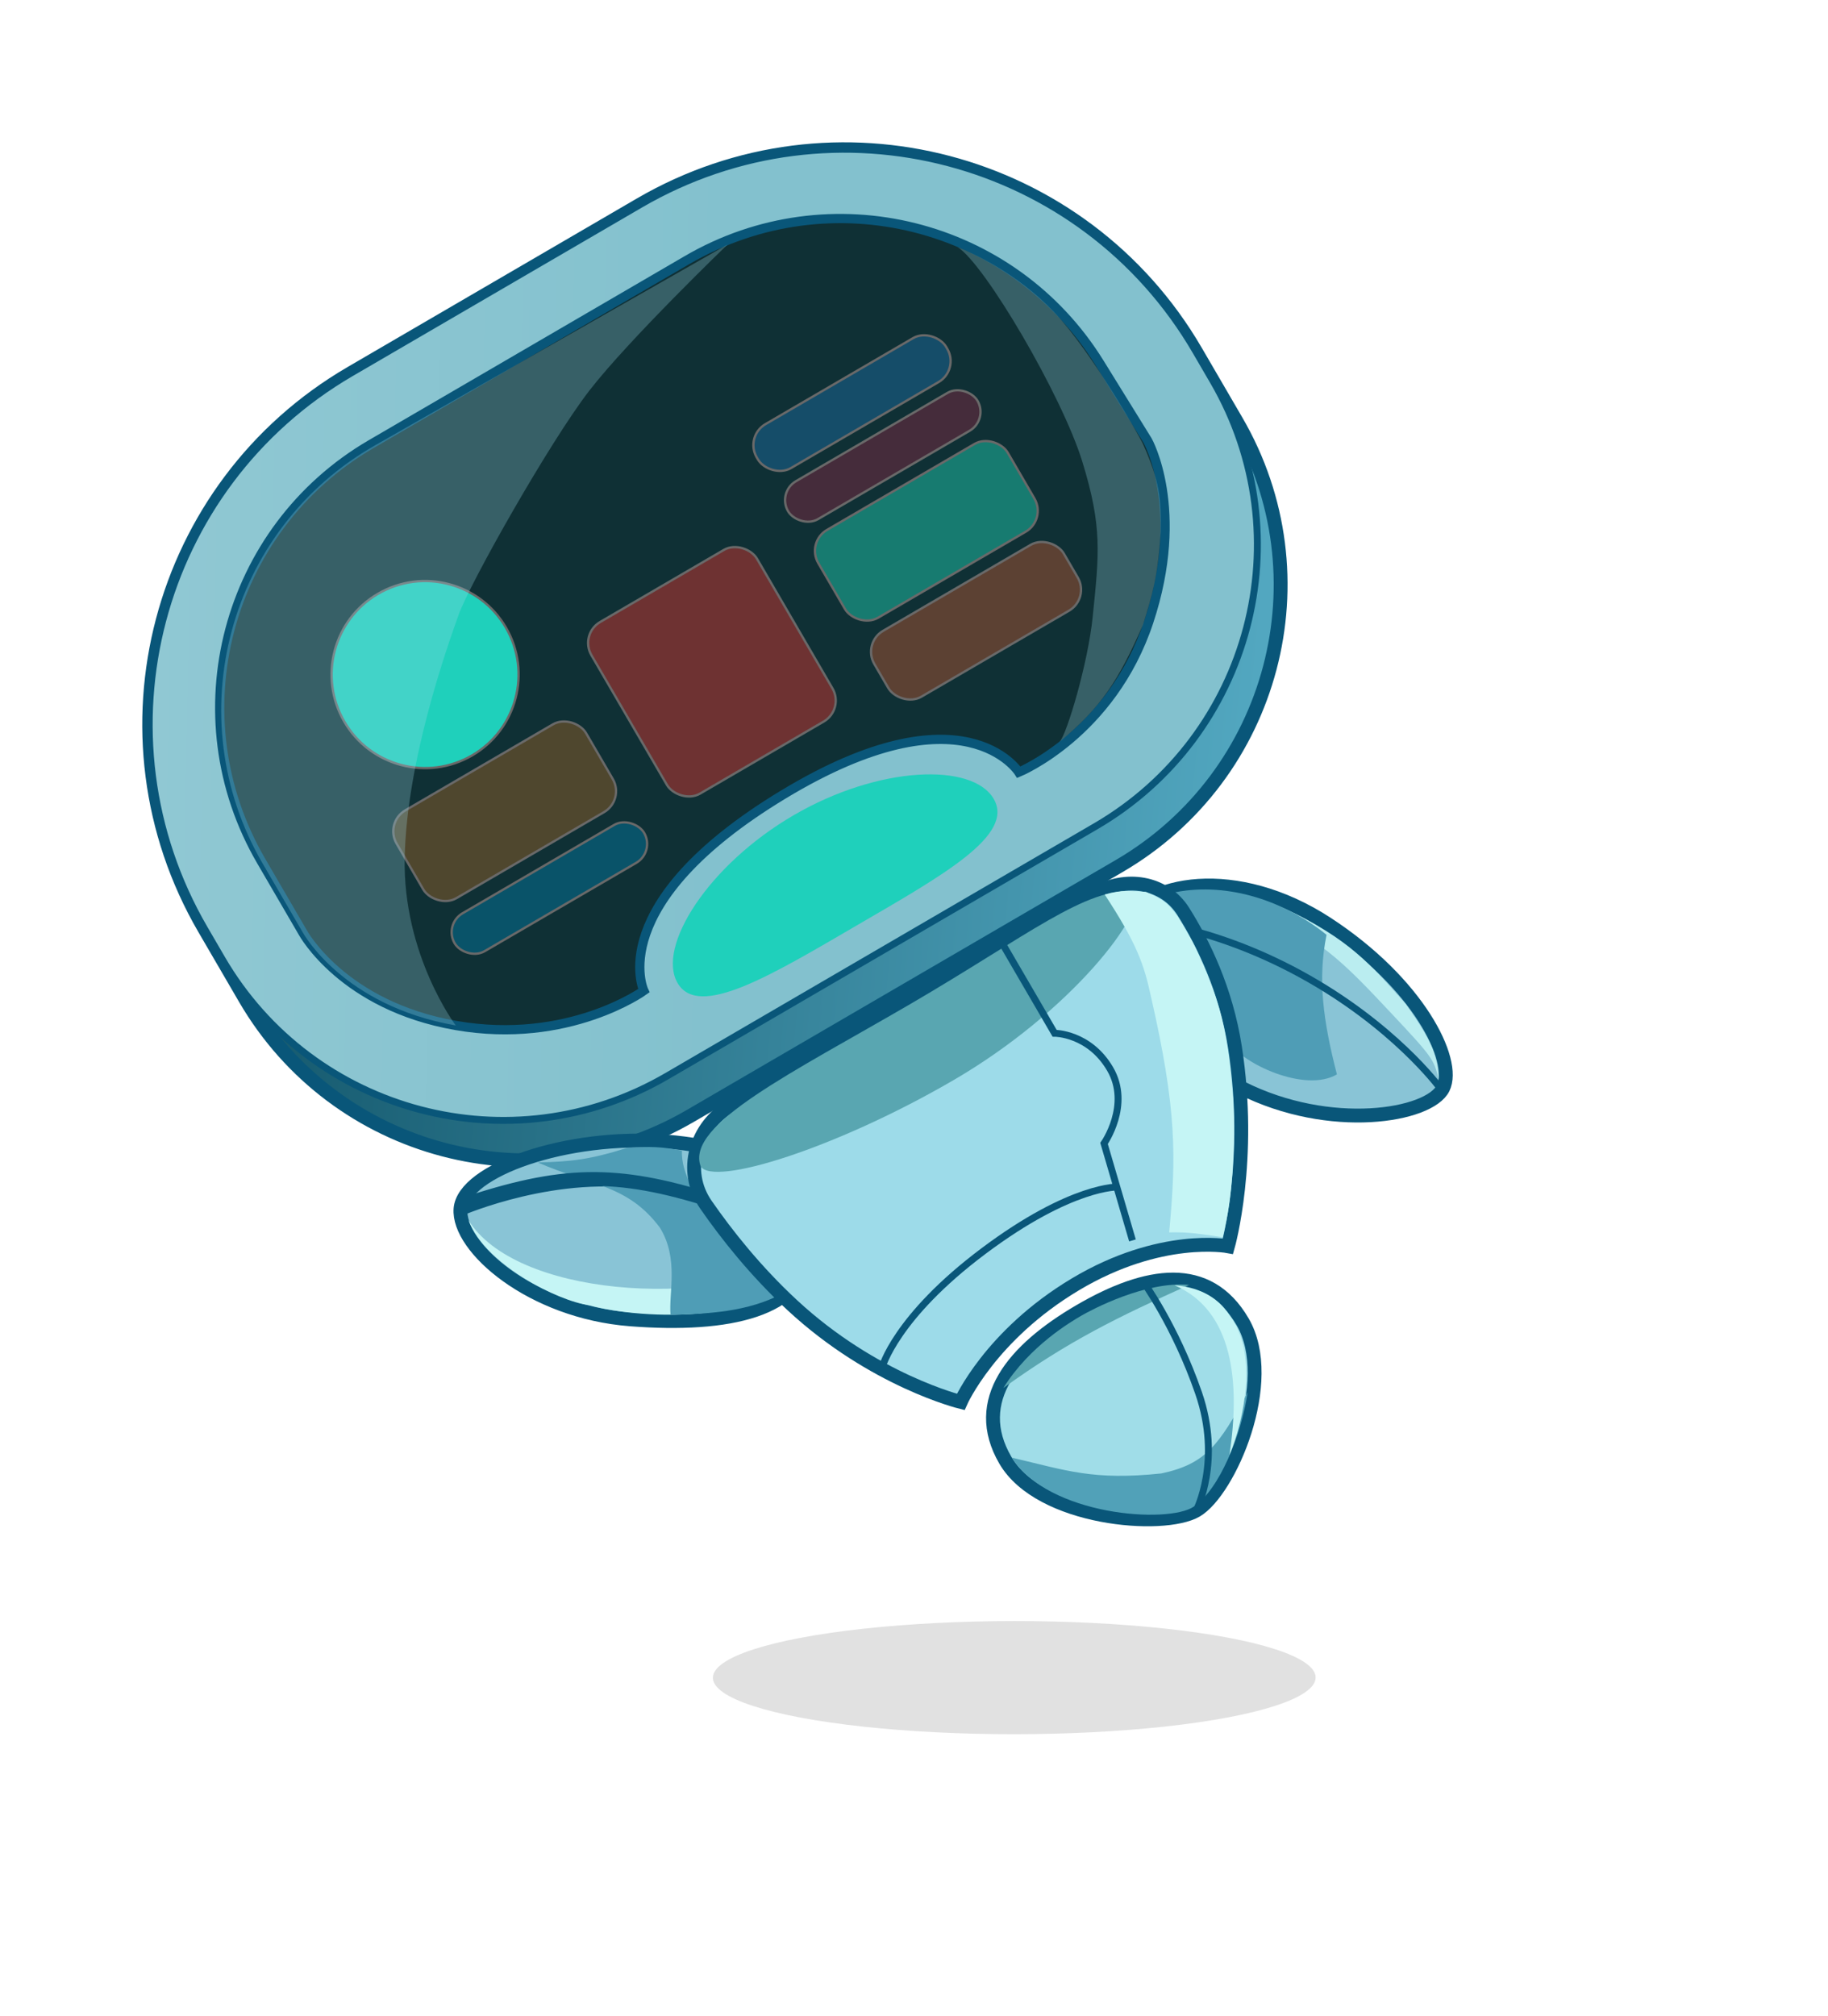 <svg width="792" height="873" viewBox="0 0 792 873" fill="none" xmlns="http://www.w3.org/2000/svg">
<g filter="url(#filter0_f_101_3)">
<ellipse cx="439.439" cy="726.557" rx="130.571" ry="24.5" transform="rotate(-0.025 439.439 726.557)" fill="black" fill-opacity="0.12"/>
</g>
<path d="M538.386 572.472C553.396 598.243 532.542 645.889 518.284 654.193C504.026 662.497 450.565 658.134 435.556 632.363C420.546 606.592 439.082 584.598 467.955 567.781C496.828 550.965 523.376 546.701 538.386 572.472Z" fill="#A0DDE8" stroke="#095679" stroke-width="6"/>
<g filter="url(#filter1_f_101_3)">
<path d="M438.4 631.285C454.153 656.383 506.115 660.123 517.277 652.465C528.44 644.807 537.766 621.575 540.561 603.029C528.171 625.825 522.382 634.062 503.143 638.131C473.628 641.23 462.173 636.865 438.4 631.285Z" fill="#51A1B8"/>
</g>
<g filter="url(#filter2_f_101_3)">
<path d="M468.539 569.777C464.218 572.293 446.072 582.862 434.716 601.116C462.965 580.743 484.332 570.394 515.183 556.476C496.441 554.699 472.86 567.261 468.539 569.777Z" fill="#59A6B1"/>
</g>
<path d="M495.137 554.843C495.137 554.843 509.125 573.891 519.29 603.267C529.456 632.642 518.284 654.193 518.284 654.193" stroke="#095679" stroke-width="3"/>
<g filter="url(#filter3_f_101_3)">
<path d="M532.845 569.913C527.277 560.719 517.62 557.236 508.92 556.652C534.428 567.651 537.403 598.893 532.66 630.197C539.374 614.1 544.89 585.826 532.845 569.913Z" fill="#C5F5F5"/>
</g>
<path d="M485.862 400.984C476.07 420.323 499.337 451.727 537.83 471.125C576.323 490.524 619.32 483.322 625.258 471.234C631.196 459.145 614.268 425.695 574.954 400.043C535.639 374.391 495.655 381.646 485.862 400.984Z" fill="#89C4D6" stroke="#095679" stroke-width="6"/>
<g filter="url(#filter4_f_101_3)">
<path d="M556.525 393.478C537.619 385.778 527.635 385.508 511.511 387.871C511.511 387.871 526.954 385.82 550.464 397.009C573.973 408.197 584.168 419.039 602.449 438.48C620.73 457.921 621.168 458.733 623.347 467.391C622.676 458.127 621.689 452.501 608.944 434.697C593.538 417.364 584.513 406.687 556.525 393.478Z" fill="#BAEDF0"/>
</g>
<g filter="url(#filter5_f_101_3)">
<path d="M533.038 451.712C534.069 447.495 517.007 394.455 507.404 386.792C529.977 381.745 555.126 389.085 574.747 404.853C570.845 423.94 573.201 441.923 579.229 465.313C565.212 473.488 537.866 460.3 533.038 451.712Z" fill="#4F9DB6"/>
</g>
<path d="M623.787 471.04C623.787 471.04 603.84 443.848 563.334 421.787C522.828 399.727 490.119 398.24 490.119 398.24" stroke="#095679" stroke-width="3"/>
<path d="M88.581 402.218C39.66 318.224 68.093 210.475 152.088 161.555L277.385 88.578C361.379 39.658 469.128 68.091 518.048 152.085L535.663 182.33C574.855 249.62 552.077 335.942 484.786 375.134L299 483.34C231.709 522.532 145.388 499.753 106.196 432.462L88.581 402.218Z" fill="url(#paint0_linear_101_3)" stroke="#095679" stroke-width="6"/>
<path d="M88.581 402.218C39.66 318.224 68.093 210.475 152.088 161.555L277.385 88.578C361.379 39.658 469.128 68.091 518.048 152.085L525.598 165.047C564.79 232.338 542.011 318.659 474.72 357.851L288.934 466.058C221.643 505.25 135.322 482.471 96.13 415.18L88.581 402.218Z" fill="url(#paint1_linear_101_3)" stroke="#095679" stroke-width="3"/>
<path d="M113.146 372.866C76.456 309.871 97.781 229.059 160.776 192.369L297.73 112.604C359.536 76.606 438.768 96.384 476.407 157.204L497.22 190.833C497.22 190.833 513.899 220.465 497.742 269.222C481.585 317.978 441.408 334.435 441.408 334.435C441.408 334.435 417.716 296.736 339.404 344.083C261.092 391.43 278.954 429.052 278.954 429.052C278.954 429.052 246.402 452.64 197.46 444.113C148.519 435.586 131.265 403.975 131.265 403.975L113.146 372.866Z" fill="#0F3035" stroke="#095679" stroke-width="4"/>
<g filter="url(#filter6_f_101_3)">
<path d="M430.531 345.978C439.704 361.726 408.491 379.066 371.505 400.608C334.519 422.149 302.741 441.497 293.568 425.748C284.395 409.999 306.838 374.623 343.824 353.081C380.811 331.539 421.359 330.229 430.531 345.978Z" fill="#1FD0BB"/>
</g>
<circle cx="184.175" cy="292.151" r="40.5" transform="rotate(-30.218 184.175 292.151)" fill="#1FD0BB" stroke="#696969"/>
<rect x="250.95" y="274.669" width="83" height="86" rx="10.5" transform="rotate(-30.218 250.95 274.669)" fill="#6E3232" stroke="#696969"/>
<rect x="166.532" y="356.239" width="95" height="44" rx="10.5" transform="rotate(-30.218 166.532 356.239)" fill="#4F472E" stroke="#696969"/>
<rect x="349.231" y="234.786" width="95" height="44" rx="10.5" transform="rotate(-30.218 349.231 234.786)" fill="#177B70" stroke="#696969"/>
<rect x="336.649" y="213.183" width="95" height="19" rx="9.5" transform="rotate(-30.218 336.649 213.183)" fill="#452C3B" stroke="#696969"/>
<rect x="322.557" y="188.987" width="95" height="22" rx="10.5" transform="rotate(-30.218 322.557 188.987)" fill="#154D69" stroke="#696969"/>
<rect x="373.532" y="278.495" width="95" height="33" rx="10.5" transform="rotate(-30.218 373.532 278.495)" fill="#5C4133" stroke="#696969"/>
<rect x="192.199" y="400.309" width="95" height="19" rx="9.5" transform="rotate(-30.218 192.199 400.309)" fill="#095369" stroke="#696969"/>
<path d="M456.696 135.164C440.367 118.057 421.249 109.551 414.866 107.004C426.634 114.288 460.077 171.297 468.889 199.812C477.701 228.327 476.195 239.904 473.414 267.19C471.361 287.336 462.294 317.641 459.161 321.202C477.203 306.188 484.658 294.637 495.15 270.731C499.342 257.371 501.626 249.742 502.879 230.355C503.166 216.368 502.408 208.303 495.311 192.523C494.763 190.774 473.024 152.271 456.696 135.164Z" fill="#9DDBE9" fill-opacity="0.28"/>
<path d="M113.794 373.979L131.265 403.975C131.265 403.975 148.519 435.586 197.46 444.113C197.46 444.113 174.447 413.541 175.339 371.361C176.228 329.365 193.678 280.351 198.597 266.535L198.661 266.356C203.49 252.791 238.229 191.234 255.412 169.075C272.595 146.916 315.236 105.88 315.236 105.88L162.535 192.842C98.751 229.167 76.852 310.55 113.794 373.979Z" fill="#9DDBE9" fill-opacity="0.28"/>
<path d="M199.525 523.539C198.228 540.255 230.198 568.077 273.167 571.388C316.135 574.699 348.093 567.231 350.038 542.172C351.984 517.112 331.554 497.705 288.585 494.394C245.616 491.083 200.822 506.824 199.525 523.539Z" fill="#89C4D6"/>
<path d="M199.525 523.539C198.228 540.255 230.198 568.077 273.167 571.388C316.135 574.699 348.093 567.231 350.038 542.172M199.525 523.539C200.822 506.824 245.616 491.083 288.585 494.394C331.554 497.705 351.984 517.112 350.038 542.172M199.525 523.539C199.525 523.539 242.067 505.127 281.776 512.667C321.484 520.206 350.038 542.172 350.038 542.172" stroke="#095679" stroke-width="6"/>
<g filter="url(#filter7_f_101_3)">
<path d="M255.065 565.219C241.96 563.594 210.001 547.49 202.962 528.445C222.951 560.778 303.853 567.471 351.512 544.921C336.109 574.143 278.572 571.78 255.065 565.219Z" fill="#C5F5F5"/>
</g>
<g filter="url(#filter8_f_101_3)">
<path d="M271.584 497.157C255.596 502.214 247.309 503.115 232.979 503.44C256.256 513.576 271.951 513.056 285.883 531.647C294.261 545.103 289.621 560.197 290.528 569.446C311.147 568.987 326.973 567.333 341.632 558.776C333.538 551.44 323.945 547.441 312.706 533.962C300.531 516.927 295.252 508.264 295.42 498.319C286.805 496.635 281.582 496.394 271.584 497.157Z" fill="#4F9DB6"/>
</g>
<path d="M200.304 521.892C242.909 507.647 266.65 506.727 308.687 520.101" stroke="#095679" stroke-width="6"/>
<path d="M305.84 521.728C295.682 507.065 301.361 487.751 316.775 478.774L474.131 387.126C487.49 379.345 504.425 381.678 512.674 394.754C521.388 408.566 531.189 428.697 535.047 453.484C542.644 502.293 532.038 539.716 532.038 539.716C532.038 539.716 502.781 534.189 465.876 556.263C428.97 578.336 416.246 607.156 416.246 607.156C416.246 607.156 378.462 597.917 343.213 565.213C327.29 550.441 314.776 534.628 305.84 521.728Z" fill="#9DDBE9" stroke="#095679" stroke-width="6"/>
<g filter="url(#filter9_f_101_3)">
<path d="M491.76 386.116C497.028 395.16 464.042 438.134 413.275 467.702C362.508 497.27 308.818 514.105 303.55 505.062C296.964 486.967 343.433 464.52 394.2 434.952C444.967 405.383 470.779 383.87 491.76 386.116Z" fill="#59A6B1"/>
</g>
<path d="M435.023 409.903L456.916 447.492C456.916 447.492 471.924 447.431 480.983 462.985C490.042 478.539 478.334 495.195 478.334 495.195L490.65 537.204" stroke="#095679" stroke-width="3"/>
<path d="M382.136 592.305C382.136 592.305 387.91 570.426 426.187 541.767C464.465 513.109 484.691 514.058 484.691 514.058" stroke="#095679" stroke-width="3"/>
<g filter="url(#filter10_f_101_3)">
<path d="M496.475 386.263C489.812 385.91 486.275 385.197 478.623 387.403C492.417 408.468 495.632 417.456 498.712 431.829C509.901 480.785 509.607 500.825 506.56 533.724C515.276 533.527 520.118 534.431 529.773 535.827C532.232 525.266 533.145 519.016 534.003 507.325L534.043 506.602C534.661 495.268 535.019 488.694 534.241 475.942C532.188 448.705 529.212 436.478 521.611 418.492C518.307 411.372 518.414 410.136 509.893 396.385C506.588 392.307 505.355 389.98 496.475 386.263Z" fill="#C5F5F5"/>
</g>
<defs>
<filter id="filter0_f_101_3" x="296.868" y="690.057" width="285.142" height="73" filterUnits="userSpaceOnUse" color-interpolation-filters="sRGB">
<feFlood flood-opacity="0" result="BackgroundImageFix"/>
<feBlend mode="normal" in="SourceGraphic" in2="BackgroundImageFix" result="shape"/>
<feGaussianBlur stdDeviation="6" result="effect1_foregroundBlur_101_3"/>
</filter>
<filter id="filter1_f_101_3" x="433.4" y="598.029" width="112.161" height="62.982" filterUnits="userSpaceOnUse" color-interpolation-filters="sRGB">
<feFlood flood-opacity="0" result="BackgroundImageFix"/>
<feBlend mode="normal" in="SourceGraphic" in2="BackgroundImageFix" result="shape"/>
<feGaussianBlur stdDeviation="2.5" result="effect1_foregroundBlur_101_3"/>
</filter>
<filter id="filter2_f_101_3" x="430.716" y="552.305" width="88.467" height="52.812" filterUnits="userSpaceOnUse" color-interpolation-filters="sRGB">
<feFlood flood-opacity="0" result="BackgroundImageFix"/>
<feBlend mode="normal" in="SourceGraphic" in2="BackgroundImageFix" result="shape"/>
<feGaussianBlur stdDeviation="2" result="effect1_foregroundBlur_101_3"/>
</filter>
<filter id="filter3_f_101_3" x="505.92" y="553.652" width="37.023" height="79.545" filterUnits="userSpaceOnUse" color-interpolation-filters="sRGB">
<feFlood flood-opacity="0" result="BackgroundImageFix"/>
<feBlend mode="normal" in="SourceGraphic" in2="BackgroundImageFix" result="shape"/>
<feGaussianBlur stdDeviation="1.5" result="effect1_foregroundBlur_101_3"/>
</filter>
<filter id="filter4_f_101_3" x="506.511" y="381.562" width="121.835" height="90.829" filterUnits="userSpaceOnUse" color-interpolation-filters="sRGB">
<feFlood flood-opacity="0" result="BackgroundImageFix"/>
<feBlend mode="normal" in="SourceGraphic" in2="BackgroundImageFix" result="shape"/>
<feGaussianBlur stdDeviation="2.5" result="effect1_foregroundBlur_101_3"/>
</filter>
<filter id="filter5_f_101_3" x="502.404" y="380.215" width="81.825" height="92.668" filterUnits="userSpaceOnUse" color-interpolation-filters="sRGB">
<feFlood flood-opacity="0" result="BackgroundImageFix"/>
<feBlend mode="normal" in="SourceGraphic" in2="BackgroundImageFix" result="shape"/>
<feGaussianBlur stdDeviation="2.5" result="effect1_foregroundBlur_101_3"/>
</filter>
<filter id="filter6_f_101_3" x="283.517" y="327.367" width="156.632" height="112.129" filterUnits="userSpaceOnUse" color-interpolation-filters="sRGB">
<feFlood flood-opacity="0" result="BackgroundImageFix"/>
<feBlend mode="normal" in="SourceGraphic" in2="BackgroundImageFix" result="shape"/>
<feGaussianBlur stdDeviation="4" result="effect1_foregroundBlur_101_3"/>
</filter>
<filter id="filter7_f_101_3" x="194.962" y="520.445" width="164.55" height="56.95" filterUnits="userSpaceOnUse" color-interpolation-filters="sRGB">
<feFlood flood-opacity="0" result="BackgroundImageFix"/>
<feBlend mode="normal" in="SourceGraphic" in2="BackgroundImageFix" result="shape"/>
<feGaussianBlur stdDeviation="4" result="effect1_foregroundBlur_101_3"/>
</filter>
<filter id="filter8_f_101_3" x="224.979" y="488.744" width="124.653" height="88.702" filterUnits="userSpaceOnUse" color-interpolation-filters="sRGB">
<feFlood flood-opacity="0" result="BackgroundImageFix"/>
<feBlend mode="normal" in="SourceGraphic" in2="BackgroundImageFix" result="shape"/>
<feGaussianBlur stdDeviation="4" result="effect1_foregroundBlur_101_3"/>
</filter>
<filter id="filter9_f_101_3" x="297.925" y="380.955" width="199.386" height="131.552" filterUnits="userSpaceOnUse" color-interpolation-filters="sRGB">
<feFlood flood-opacity="0" result="BackgroundImageFix"/>
<feBlend mode="normal" in="SourceGraphic" in2="BackgroundImageFix" result="shape"/>
<feGaussianBlur stdDeviation="2.5" result="effect1_foregroundBlur_101_3"/>
</filter>
<filter id="filter10_f_101_3" x="470.623" y="377.866" width="72.063" height="165.961" filterUnits="userSpaceOnUse" color-interpolation-filters="sRGB">
<feFlood flood-opacity="0" result="BackgroundImageFix"/>
<feBlend mode="normal" in="SourceGraphic" in2="BackgroundImageFix" result="shape"/>
<feGaussianBlur stdDeviation="4" result="effect1_foregroundBlur_101_3"/>
</filter>
<linearGradient id="paint0_linear_101_3" x1="544.144" y1="308.159" x2="73.952" y2="267.819" gradientUnits="userSpaceOnUse">
<stop stop-color="#52A7C0"/>
<stop offset="1" stop-color="#0E5064"/>
</linearGradient>
<linearGradient id="paint1_linear_101_3" x1="536.428" y1="275.042" x2="64.199" y2="265.977" gradientUnits="userSpaceOnUse">
<stop offset="0.474" stop-color="#83C1CE"/>
<stop offset="1" stop-color="#90C8D3"/>
</linearGradient>
</defs>
</svg>
